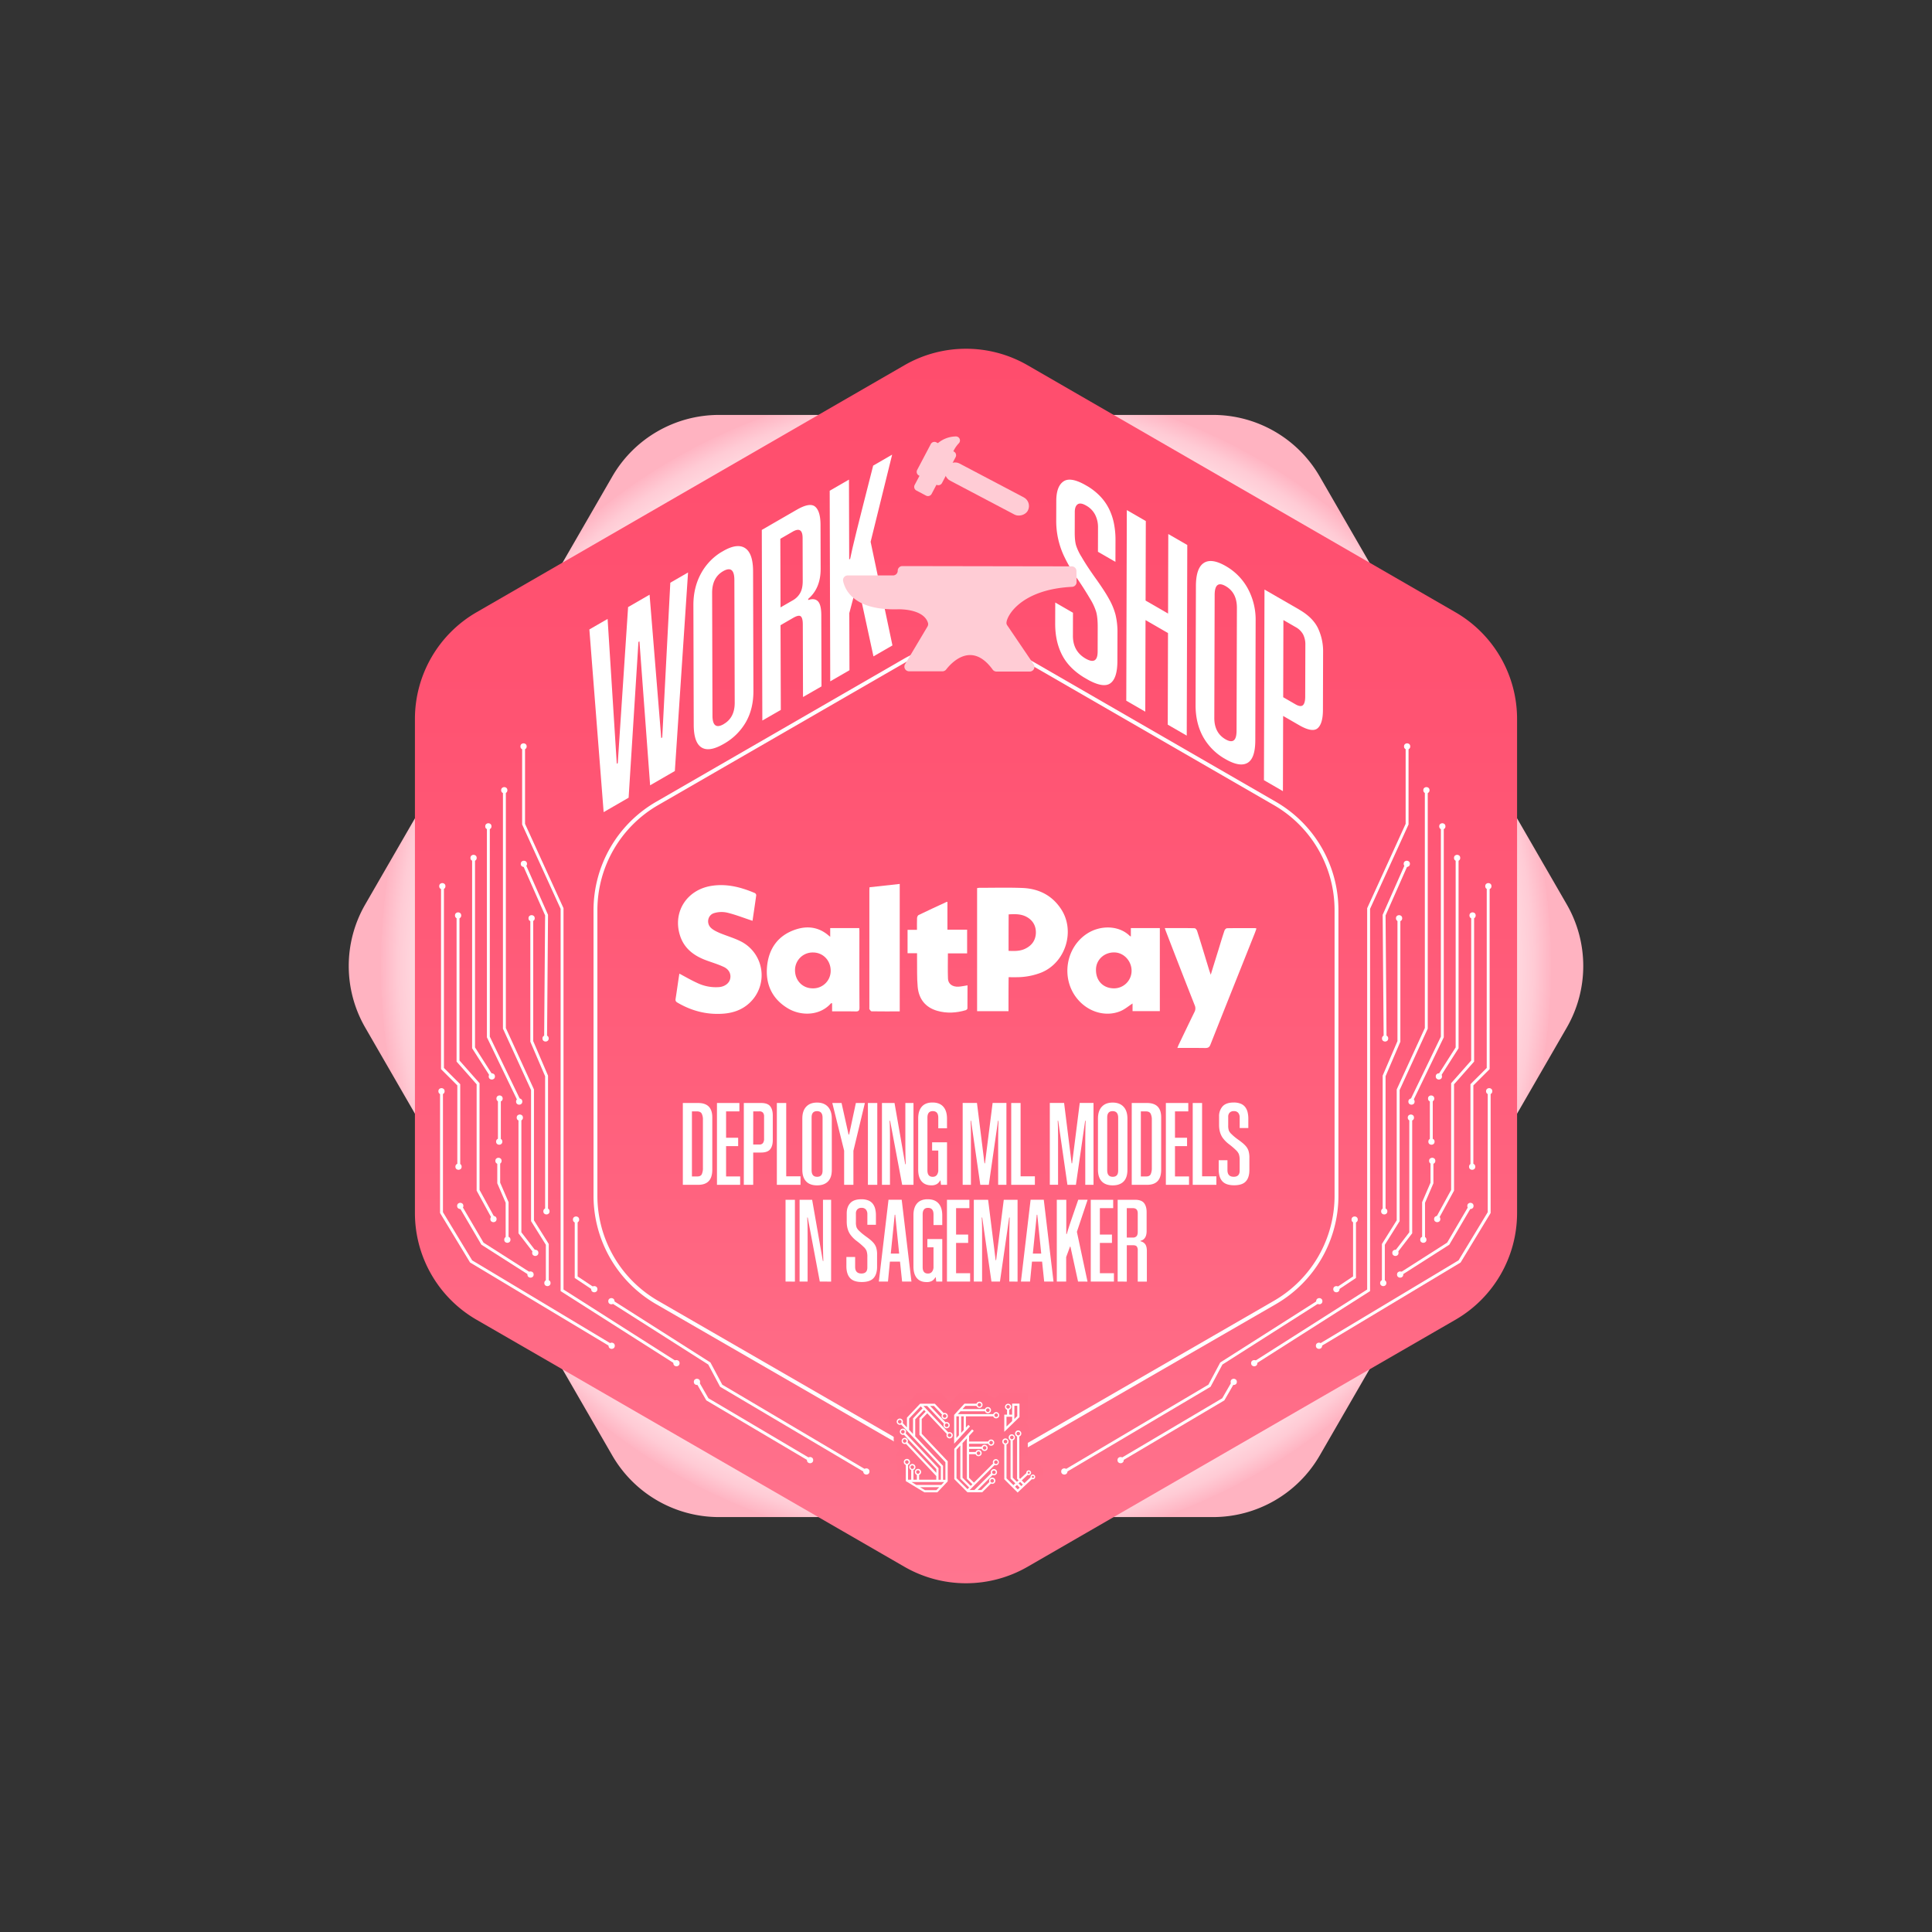 <svg id="Layer_1" data-name="Layer 1" xmlns="http://www.w3.org/2000/svg" xmlns:xlink="http://www.w3.org/1999/xlink" viewBox="0 0 2000 2000"><rect x="0" y="0" width="2000" height="2000" fill="#333333" stroke="none"/><defs><style>.cls-1,.cls-4,.cls-5{fill:none;}.cls-2{fill:url(#radial-gradient);}.cls-3{fill:url(#linear-gradient);}.cls-4,.cls-5{stroke:#fff;stroke-miterlimit:10;}.cls-4{stroke-width:4px;}.cls-5{stroke-linecap:round;stroke-width:3px;}.cls-6{fill:#fff;}.cls-7{fill:url(#linear-gradient-2);}.cls-8{fill:#ffccd5;}.cls-9{isolation:isolate;}.cls-10{clip-path:url(#clip-path);}.cls-11{clip-path:url(#clip-path-2);}</style><radialGradient id="radial-gradient" cx="1000" cy="1000" r="605.7" gradientUnits="userSpaceOnUse"><stop offset="0.64" stop-color="#fff0f3"/><stop offset="0.82" stop-color="#ffeef1"/><stop offset="0.88" stop-color="#ffe7ec"/><stop offset="0.93" stop-color="#ffdce2"/><stop offset="0.97" stop-color="#ffcbd5"/><stop offset="1" stop-color="#ffb5c3"/><stop offset="1" stop-color="#ffb3c1"/></radialGradient><linearGradient id="linear-gradient" x1="5761.52" y1="2066.21" x2="7039.5" y2="2066.21" gradientTransform="translate(3066.21 -5400.51) rotate(90)" gradientUnits="userSpaceOnUse"><stop offset="0" stop-color="#ff4d6d"/><stop offset="0.3" stop-color="#ff5372"/><stop offset="0.68" stop-color="#ff637f"/><stop offset="1" stop-color="#ff758f"/></linearGradient><linearGradient id="linear-gradient-2" x1="1000" y1="1439.77" x2="1000" y2="1556.32" gradientUnits="userSpaceOnUse"><stop offset="0" stop-color="#ff6b86"/><stop offset="0.83" stop-color="#ff708a"/><stop offset="1" stop-color="#ff728c"/></linearGradient><clipPath id="clip-path"><polygon class="cls-1" points="610.67 850.12 610.1 650.42 923.55 469.45 924.12 669.15 610.67 850.12"/></clipPath><clipPath id="clip-path-2"><polygon class="cls-1" points="1092.21 684 1092.78 484.3 1369.76 644.21 1369.19 843.92 1092.21 684"/></clipPath></defs><title>saltpay_workshop</title><path class="cls-2" d="M1255.7,429.53H744.3a127.59,127.59,0,0,0-110.49,63.79L378.11,936.21a127.58,127.58,0,0,0,0,127.58l255.7,442.89a127.59,127.59,0,0,0,110.49,63.79h511.4a127.59,127.59,0,0,0,110.49-63.79l255.7-442.89a127.58,127.58,0,0,0,0-127.58l-255.7-442.89A127.59,127.59,0,0,0,1255.7,429.53Z"/><path class="cls-3" d="M1570.47,1255.7V744.3a127.59,127.59,0,0,0-63.79-110.49l-442.89-255.7a127.58,127.58,0,0,0-127.58,0L493.32,633.81A127.59,127.59,0,0,0,429.53,744.3v511.4a127.59,127.59,0,0,0,63.79,110.49l442.89,255.7a127.58,127.58,0,0,0,127.58,0l442.89-255.7A127.59,127.59,0,0,0,1570.47,1255.7Z"/><path class="cls-4" d="M1383.54,1237.78V942.22a127.59,127.59,0,0,0-63.79-110.49L1063.79,684a127.58,127.58,0,0,0-127.58,0l-256,147.77a127.59,127.59,0,0,0-63.79,110.49v295.56a127.59,127.59,0,0,0,63.79,110.49l256,147.77a127.58,127.58,0,0,0,127.58,0l256-147.77A127.59,127.59,0,0,0,1383.54,1237.78Z"/><polyline class="cls-5" points="1298.83 1410.79 1416.79 1335.72 1416.79 940.49 1456.62 853.17 1456.62 773.51"/><polyline class="cls-5" points="1433.85 1075 1432.83 947.34 1456.32 894.23"/><polyline class="cls-5" points="1432.83 1253.72 1432.83 1113.81 1448.15 1078.06 1448.15 951.43"/><polyline class="cls-5" points="1365.43 1347.17 1264.32 1411.51 1252.06 1434.49 1101.94 1523.34"/><polyline class="cls-5" points="1383.81 1334.4 1402.19 1322.15 1402.19 1262.91"/><polyline class="cls-5" points="1365.43 1393.13 1510.96 1305.81 1541.6 1255.26 1541.6 1129.64"/><polyline class="cls-5" points="1432.06 1327.26 1432.06 1288.19 1447.38 1263.68 1447.38 1128.11 1476.49 1064.53 1476.49 818.66"/><polyline class="cls-5" points="1460.91 1140.11 1493.09 1073.47 1493.09 855.94"/><polyline class="cls-5" points="1523.72 1206.74 1523.72 1123 1540.57 1106.15 1540.57 917.72"/><polyline class="cls-5" points="1460.4 1157.72 1460.4 1276.19 1445.09 1296.11"/><circle class="cls-6" cx="1456.66" cy="772.7" r="3.23"/><circle class="cls-6" cx="1476.62" cy="818.02" r="3.23"/><circle class="cls-6" cx="1456.32" cy="894.23" r="3.23"/><circle class="cls-6" cx="1493.09" cy="855.43" r="3.23"/><circle class="cls-6" cx="1540.74" cy="917.38" r="3.23"/><circle class="cls-6" cx="1508.4" cy="888.11" r="3.23"/><circle class="cls-6" cx="1489.51" cy="1114.32" r="3.23"/><circle class="cls-6" cx="1481.51" cy="1137.21" r="3.23"/><circle class="cls-6" cx="1481.85" cy="1181.81" r="3.23"/><circle class="cls-6" cx="1482.62" cy="1201.72" r="3.23"/><circle class="cls-6" cx="1473.43" cy="1283.34" r="3.23"/><circle class="cls-6" cx="1448.32" cy="950.57" r="3.23"/><circle class="cls-6" cx="1433.85" cy="1075" r="3.23"/><circle class="cls-6" cx="1541.6" cy="1129.64" r="3.23"/><circle class="cls-6" cx="1523.98" cy="1207.77" r="3.23"/><circle class="cls-6" cx="1522.19" cy="1248.36" r="3.23"/><circle class="cls-6" cx="1461.17" cy="1140.36" r="3.23"/><circle class="cls-6" cx="1460.53" cy="1156.96" r="3.23"/><circle class="cls-6" cx="1432.96" cy="1253.98" r="3.23"/><circle class="cls-6" cx="1402.32" cy="1262.49" r="3.23"/><circle class="cls-6" cx="1431.94" cy="1328.19" r="3.23"/><circle class="cls-6" cx="1444.53" cy="1296.96" r="3.23"/><circle class="cls-6" cx="1449.43" cy="1319.4" r="3.23"/><circle class="cls-6" cx="1383.43" cy="1334.57" r="3.23"/><circle class="cls-6" cx="1365.43" cy="1393.13" r="3.23"/><circle class="cls-6" cx="1298.36" cy="1411.17" r="3.23"/><circle class="cls-6" cx="1101.77" cy="1523.26" r="3.23"/><circle class="cls-6" cx="1160.05" cy="1511.52" r="3.23"/><circle class="cls-6" cx="1277.16" cy="1430.5" r="3.23"/><circle class="cls-6" cx="1365.72" cy="1347" r="3.23"/><polyline class="cls-5" points="1276.06 1431.72 1266.36 1448.57 1160.15 1511.38"/><polyline class="cls-5" points="1451.21 1318.06 1499.21 1287.43 1521.68 1249.13"/><circle class="cls-6" cx="1524.4" cy="947.68" r="3.23"/><circle class="cls-6" cx="1487.81" cy="1261.98" r="3.23"/><polyline class="cls-5" points="1487.72 1261.47 1503.72 1232.19 1503.72 1121.89 1524.49 1098.4 1524.49 948.87"/><polyline class="cls-5" points="1489.51 1114.32 1508.4 1084.7 1508.4 889.13"/><line class="cls-5" x1="1481.68" y1="1137.72" x2="1481.68" y2="1180.62"/><polyline class="cls-5" points="1482.36 1202.4 1482.36 1224.62 1473.68 1244.79 1473.68 1282.57"/><polyline class="cls-5" points="699.81 1410.79 581.85 1335.72 581.85 940.49 542.02 853.17 542.02 773.51"/><polyline class="cls-5" points="564.79 1075 565.81 947.34 542.32 894.23"/><polyline class="cls-5" points="565.81 1253.72 565.81 1113.81 550.49 1078.06 550.49 951.43"/><polyline class="cls-5" points="633.21 1347.17 734.32 1411.51 746.57 1434.49 896.7 1523.34"/><polyline class="cls-5" points="614.83 1334.4 596.45 1322.15 596.45 1262.91"/><polyline class="cls-5" points="633.21 1393.13 487.68 1305.81 457.04 1255.26 457.04 1129.64"/><polyline class="cls-5" points="566.57 1327.26 566.57 1288.19 551.25 1263.68 551.25 1128.11 522.15 1064.53 522.15 818.66"/><polyline class="cls-5" points="537.72 1140.11 505.55 1073.47 505.55 855.94"/><polyline class="cls-5" points="474.92 1206.74 474.92 1123 458.06 1106.15 458.06 917.72"/><polyline class="cls-5" points="538.23 1157.72 538.23 1276.19 553.55 1296.11"/><circle class="cls-6" cx="541.98" cy="772.7" r="3.23"/><circle class="cls-6" cx="522.02" cy="818.02" r="3.23"/><circle class="cls-6" cx="542.32" cy="894.23" r="3.23"/><circle class="cls-6" cx="505.55" cy="855.43" r="3.23"/><circle class="cls-6" cx="457.89" cy="917.38" r="3.23"/><circle class="cls-6" cx="490.23" cy="888.11" r="3.23"/><circle class="cls-6" cx="509.13" cy="1114.32" r="3.23"/><circle class="cls-6" cx="517.13" cy="1137.21" r="3.23"/><circle class="cls-6" cx="516.79" cy="1181.81" r="3.23"/><circle class="cls-6" cx="516.02" cy="1201.72" r="3.23"/><circle class="cls-6" cx="525.21" cy="1283.34" r="3.23"/><circle class="cls-6" cx="550.32" cy="950.57" r="3.23"/><circle class="cls-6" cx="564.79" cy="1075" r="3.23"/><circle class="cls-6" cx="457.04" cy="1129.64" r="3.23"/><circle class="cls-6" cx="474.66" cy="1207.77" r="3.23"/><circle class="cls-6" cx="476.45" cy="1248.36" r="3.23"/><circle class="cls-6" cx="537.47" cy="1140.36" r="3.23"/><circle class="cls-6" cx="538.11" cy="1156.96" r="3.23"/><circle class="cls-6" cx="565.68" cy="1253.98" r="3.23"/><circle class="cls-6" cx="596.32" cy="1262.49" r="3.23"/><circle class="cls-6" cx="566.7" cy="1328.19" r="3.23"/><circle class="cls-6" cx="554.11" cy="1296.96" r="3.23"/><circle class="cls-6" cx="549.21" cy="1319.4" r="3.23"/><circle class="cls-6" cx="615.21" cy="1334.57" r="3.23"/><circle class="cls-6" cx="633.21" cy="1393.13" r="3.23"/><circle class="cls-6" cx="700.28" cy="1411.17" r="3.23"/><circle class="cls-6" cx="896.87" cy="1523.26" r="3.23"/><circle class="cls-6" cx="838.59" cy="1511.52" r="3.23"/><circle class="cls-6" cx="721.48" cy="1430.5" r="3.23"/><circle class="cls-6" cx="632.91" cy="1347" r="3.23"/><polyline class="cls-5" points="722.57 1431.72 732.28 1448.57 838.49 1511.38"/><polyline class="cls-5" points="547.43 1318.06 499.43 1287.43 476.96 1249.13"/><circle class="cls-6" cx="474.23" cy="947.68" r="3.23"/><circle class="cls-6" cx="510.83" cy="1261.98" r="3.23"/><polyline class="cls-5" points="510.92 1261.47 494.92 1232.19 494.92 1121.89 474.15 1098.4 474.15 948.87"/><polyline class="cls-5" points="509.13 1114.32 490.23 1084.7 490.23 889.13"/><line class="cls-5" x1="516.96" y1="1137.72" x2="516.96" y2="1180.62"/><polyline class="cls-5" points="516.28 1202.4 516.28 1224.62 524.96 1244.79 524.96 1282.57"/><path class="cls-7" d="M1073.5,1514a13.47,13.47,0,0,0-9.53-6.11v-18.14a14.12,14.12,0,0,0-1.9-17l2-2v-29.16h-29.54v2.07a14.46,14.46,0,0,0-4.48,4.12,14.06,14.06,0,0,0-5.48-2.46,14.25,14.25,0,0,0-18.54-3.64H993.57l-9.35,10.19c-.34-.14-.69-.29-1-.4l-9.22-9.77H949.79l-14,14.79c-.44,0-.88-.06-1.33-.06a14.22,14.22,0,0,0-11.1,23.11c0,.36,0,.73,0,1.1a14.07,14.07,0,0,0,1.91,7.07,15.12,15.12,0,0,0-.14,2,14.25,14.25,0,0,0,4.69,10.53c.35.32.71.61,1.09.9a14.14,14.14,0,0,0-1.63,16.68v17.92l26.37,16h20.81l9.94-10.52,10.47,10.47h23.83l8.7-8.71a14.23,14.23,0,0,0,5.48-2.74l16.1,16,19.22-18.06a13.51,13.51,0,0,0,3.31-24.29Zm-51.77-36.41-.33-.3.84-.73h.43a11.75,11.75,0,0,0,1.42.71A14.26,14.26,0,0,0,1021.73,1477.56Z"/><path class="cls-6" d="M983,1482.5a3.24,3.24,0,0,0-1.29.27l-25.82-27.37h3.84l17.38,18.43a3.17,3.17,0,0,0-.39,1.54,3.23,3.23,0,1,0,3.22-3.23,3,3,0,0,0-1.08.2l-16-16.94h3.85l8.41,8.91a3.26,3.26,0,1,0,1.75-1.48l-9.17-9.72H952.51q-6.82,7.22-13.64,14.44v10.16l-4.43-4.69a3.08,3.08,0,0,0,.28-1.29,3.23,3.23,0,1,0-3.23,3.22,3.28,3.28,0,0,0,1.34-.29l41.13,43.6v13.58h-2.42v-12l-34-36.08a3.22,3.22,0,1,0-6-1.62,3.23,3.23,0,0,0,3.23,3.23,3.32,3.32,0,0,0,1-.16l33.52,35.54v3.91l-29.79-31.58a3.14,3.14,0,0,0,.34-1.43,3.21,3.21,0,1,0-2,3L969.24,1528v3.81H951.45v-5a3.22,3.22,0,1,0-2.3,0v5h-3.57v-10.07a3.23,3.23,0,1,0-2.29,0v10.07H940v-15.3a3.23,3.23,0,1,0-2.3,0v16.71l19.19,11.62h13.48l10.68-11.3v-20.83l-26.88-28.49V1469l5.72-6,20.22,21.44a3.18,3.18,0,0,0-.3,1.35,3.23,3.23,0,1,0,3.23-3.23Zm-3.06-9a1.87,1.87,0,1,1-1.86,1.87A1.87,1.87,0,0,1,980,1473.5Zm-2-9.5a1.86,1.86,0,1,1-1.87,1.86A1.86,1.86,0,0,1,978,1464Zm-46.5,9.59a1.87,1.87,0,1,1,1.87-1.86A1.86,1.86,0,0,1,931.49,1473.59Zm3.23,10.45a1.87,1.87,0,1,1,1.86-1.87A1.87,1.87,0,0,1,934.72,1484Zm1.85,9.5a1.86,1.86,0,1,1,1.86-1.86A1.87,1.87,0,0,1,936.57,1493.54Zm.4,20a1.86,1.86,0,1,1,1.86,1.86A1.86,1.86,0,0,1,937,1513.53Zm8.21-29.12-4-4.27v-11.68l12-12.67,1.94,2.06-9.89,10.47Zm3.25,39.38a1.86,1.86,0,1,1,1.86,1.86A1.87,1.87,0,0,1,948.43,1523.79Zm-5.86-5a1.87,1.87,0,1,1,1.86,1.86A1.87,1.87,0,0,1,942.57,1518.76Zm26.8,23.81H957.51l-5.11-3.08h19.89Zm5.08-5.38H948.62l-5.07-3.06h33.8Zm-22.59-69.11v17.08l26.88,28.49v18.19h-2.48v-14.49l-28.78-30.51v-17.61l9.17-9.71,1.64,1.75ZM983,1487.59a1.87,1.87,0,1,1,1.86-1.86A1.87,1.87,0,0,1,983,1487.59Z"/><path class="cls-6" d="M1031,1510.47a3.21,3.21,0,0,0-2.94,4.54l-19.84,19.84-5.07-5.07v-24.37H1010a3.22,3.22,0,1,0,0-2.3h-6.82v-3.21h13a3.21,3.21,0,1,0,.06-2.29h-13.11v-3.06H1023a3.22,3.22,0,1,0,0-2.3h-19.81v-5.76l4.83-5.27-1.68-1.55-18.44,20.1v31.4l12,12h0l1.62,1.62h15.27l9-9a3.24,3.24,0,1,0-1.6-1.64l-8.31,8.31H1012l15.53-15.53a3.09,3.09,0,0,0,1.39.32,3.23,3.23,0,1,0-3-2l-17.19,17.19h-4.93l1-1,1.62-1.62,23.22-23.22a3.07,3.07,0,0,0,1.32.29,3.23,3.23,0,0,0,0-6.45Zm-18-8a1.86,1.86,0,1,1-1.87,1.86A1.86,1.86,0,0,1,1013,1502.47Zm6.28-5.49a1.86,1.86,0,1,1-1.86,1.86A1.87,1.87,0,0,1,1019.28,1497Zm6.73-5.44a1.86,1.86,0,1,1-1.87,1.86A1.86,1.86,0,0,1,1026,1491.54Zm1.11,39.53a1.86,1.86,0,1,1-1.86,1.86A1.87,1.87,0,0,1,1027.12,1531.07Zm1.8-8.84a1.86,1.86,0,1,1-1.86,1.86A1.87,1.87,0,0,1,1028.92,1522.23Zm-27.38,19.34-11.35-11.35v-29.56l3.95-4.3v34.37h0l9.12,9.12Zm3.34-3.34-8.45-8.45v-35.92l4.47-4.87v41.74l5.74,5.74Zm26.16-22.67a1.87,1.87,0,1,1,1.86-1.87A1.87,1.87,0,0,1,1031,1515.56Z"/><path class="cls-6" d="M1031.25,1461.8a3.23,3.23,0,0,0-3,2.08H991.6l2.7-2.94h25.33a3.23,3.23,0,1,0,0-2.29H996.4l3-3.27h11.47a3.23,3.23,0,1,0,0-2.29h-12.5q-5.31,5.79-10.63,11.59,0,13.59,0,27.19v2.63l1.69-1.85,10.41-11.35h0v0l4.3-4.69-1.69-1.55-2.54,2.77v-11.64h28.25a3.23,3.23,0,1,0,3-4.37Zm-8.61-3.87a1.87,1.87,0,1,1-1.86,1.86A1.87,1.87,0,0,1,1022.64,1457.93Zm-8.75-5.54a1.87,1.87,0,1,1-1.86,1.87A1.87,1.87,0,0,1,1013.89,1452.39Zm-21.23,33.41-2.61,2.84v-22.47h2.61Zm5-5.42L995,1483.3v-17.13h2.68Zm33.62-13.49a1.87,1.87,0,1,1,1.87-1.87A1.87,1.87,0,0,1,1031.25,1466.89Z"/><path class="cls-6" d="M1069.27,1526.42a2.46,2.46,0,0,0-2.46,2.46,2.1,2.1,0,0,0,0,.51l-6.32,5.94-2.79-2.78,6.14-5.76a2.41,2.41,0,0,0,1.07.25,2.47,2.47,0,1,0-2.46-2.47,2,2,0,0,0,0,.35l-6.4,6-.88-.88v-43a3.23,3.23,0,1,0-2.29,0v43.82l1.5,1.6-1.64,1.54-4.32-4.29v-38.63a3.22,3.22,0,1,0-2.29-.1v39.68l4.94,4.92-2,1.85-7.13-7.1v-35a3.23,3.23,0,1,0-2.29,0v36l13.79,13.73,14.79-13.89a2.46,2.46,0,1,0,.94-4.74Zm-4.31-3a1.1,1.1,0,1,1-1.1,1.1A1.1,1.1,0,0,1,1065,1523.47Zm-19.33-35.41a1.87,1.87,0,1,1,1.86,1.86A1.86,1.86,0,0,1,1045.63,1488.06Zm-6.6,4.3a1.87,1.87,0,1,1,1.87,1.86A1.87,1.87,0,0,1,1039,1492.36Zm15.07-6.43a1.86,1.86,0,1,1,1.86-1.86A1.86,1.86,0,0,1,1054.1,1485.93Zm-.51,55.94-2.79-2.78,2-1.85,2.79,2.77Zm3.64-3.43-2.79-2.78,1.64-1.54,2.79,2.78Zm12-8.46a1.1,1.1,0,1,1,1.1-1.1A1.1,1.1,0,0,1,1069.27,1530Z"/><path class="cls-6" d="M1039.62,1482.23l1.67-1.62,14.08-13.7V1453h-7.6v11.41h-3v-5a3.23,3.23,0,1,0-2.29,0v5h-2.86v2.29h0Zm10.45-27h3V1466l-3,2.92Zm-8.36,1.09a1.87,1.87,0,1,1,1.87,1.86A1.87,1.87,0,0,1,1041.71,1456.37Zm.2,10.31h5.86v4.42l-5.86,5.7Z"/><path class="cls-8" d="M989.51,451.8a29.6,29.6,0,0,0-18.62,6.95l-1.58-.83a4.28,4.28,0,0,0-5.76,1.79l-14.1,26.76a4.27,4.27,0,0,0,1.79,5.76l.62.33-5,9.45a4.28,4.28,0,0,0,1.79,5.77l10,5.28a4.29,4.29,0,0,0,5.77-1.79l5-9.46a4.28,4.28,0,0,0,5.74-1.8l14.09-26.76a4.27,4.27,0,0,0-1.78-5.76l-.57-.3a31.82,31.82,0,0,1,5.65-8.28A4.17,4.17,0,0,0,989.51,451.8Z"/><rect class="cls-8" x="1011.52" y="458.31" width="20.23" height="95.71" rx="10.12" transform="translate(97.7 1174.2) rotate(-62.22)"/><g class="cls-9"><g class="cls-10"><polyline class="cls-6" points="712.27 592.63 693.9 603.23 685.55 763.43 684.51 764.03 672.44 615.62 650.2 628.46 639.51 790.01 638.48 790.6 628.99 640.71 610.11 651.61 624.89 840.72 650.75 825.78 660.92 664.54 661.95 663.94 673 812.94 698.6 798.16 712.27 592.63"/><path class="cls-6" d="M749.23,749.58q-11.62,6.72-11.68-8.73l-.36-127.19q0-15.75,11.34-22.33,11.64-6.72,11.68,9l.36,127.19q0,15.45-11.34,22m-.76-179.05a59,59,0,0,0-22.73,23.1q-8,14.6-7.94,33l.35,123.62q0,18.43,8,23.53t23.17-3.71A60.62,60.62,0,0,0,772,747.74q8-13.85,7.93-32.57l-.35-123.92q-.06-18.43-8.23-23.83t-22.91,3.11"/><path class="cls-6" d="M808,628.76l-.2-71,12.67-7.32q10.35-6,10.39,6.5l.12,44.58c0,5.16-.88,9.29-2.69,12.42a19.7,19.7,0,0,1-7.35,7.37L808,628.76m16.81-101.08-36.2,20.9.56,197.32,19.13-11L808,647.19l13.19-7.62c3.8-2.18,6.38-2.69,7.78-1.51s2.08,4,2.09,8.32l.21,75.18,19.14-11-.21-73.4q0-11.28-3.54-14.77t-10-1.24v-1.19q12.93-11,12.87-31.23l-.13-45.18q0-14.25-5.49-19t-19.17,3.18"/><path class="cls-6" d="M923.55,470.64,903.9,482q-6.15,24.09-10.25,40.29t-6.79,27c-1.79,7.19-3.19,13-4.22,17.47s-1.88,8.37-2.56,11.75l-1,.6-.23-82.62L858.9,508l.56,197.32,19.91-11.5-.17-59.14,7.95-29.88.78-.45,16.27,75.14,19.66-11.35L901.27,560.89l22.28-90.25"/></g></g><g class="cls-9"><g class="cls-11"><path class="cls-6" d="M1124.33,502.52q-16-9.27-23.43-4.16t-7.44,20.27l-.06,20.21a85.28,85.28,0,0,0,8.44,37.61,157.65,157.65,0,0,0,12.51,21.37q7.1,10.18,14.05,21.95a59.53,59.53,0,0,1,6.31,13.46q1.66,5.73,1.64,16.13l-.07,25q0,14.56-12.45,7.4-13.2-7.62-13.15-23.66l.07-23.78-18.36-10.6-.07,22q0,19,7.55,33.09t24.67,23.91q17.07,9.86,24.6,4.82t7.58-23.16l.08-28.82a76.32,76.32,0,0,0-2-19.18,67.52,67.52,0,0,0-6.43-15.76q-2.58-4.77-6.19-10.27t-7.61-11.1q-4-5.58-7.87-11.39t-7.22-11.6a52,52,0,0,1-5.54-11.69c-.94-3.21-1.4-7.7-1.38-13.44l.06-21.1q0-5.94,3-8t8.93,1.44a22.6,22.6,0,0,1,9.17,9.46,28.31,28.31,0,0,1,2.94,13l-.07,25.26,18.1,10.45.07-22.88a86.35,86.35,0,0,0-1.51-16.35,61.38,61.38,0,0,0-5-15.24,52.87,52.87,0,0,0-9.41-13.48,63.8,63.8,0,0,0-14.48-11.18"/><polyline class="cls-6" points="1229.07 564.18 1209.41 552.83 1209.18 635.15 1185.91 621.71 1186.14 539.39 1166.48 528.04 1165.92 725.37 1185.58 736.72 1185.85 641.92 1209.12 655.35 1208.85 750.16 1228.51 761.51 1229.07 564.18"/><path class="cls-6" d="M1268.65,765.33q-11.64-6.72-11.6-22.17l.36-127.19q0-15.75,11.43-9.18,11.64,6.72,11.6,22.47l-.36,127.19q0,15.45-11.43,8.88M1268.9,586q-14.75-8.51-22.79-3.18t-8.1,23.75l-.35,123.63q0,18.42,7.81,32.64a60,60,0,0,0,23.12,23q14.75,8.5,22.79,3.92t8.1-23.3l.35-123.92a67.61,67.61,0,0,0-8.07-33.23A59.54,59.54,0,0,0,1268.9,586"/><path class="cls-6" d="M1328.36,721.81l.22-79.94,12.68,7.32a19.14,19.14,0,0,1,7.74,7.6,22.78,22.78,0,0,1,2.3,10.7l-.15,53.5c0,4.56-.79,7.57-2.35,9s-4.15,1.18-7.77-.91l-12.67-7.32m16.83-90.59L1309,610.31l-.56,197.33L1328.08,819l.22-77.86,16.55,9.55q13.71,7.92,19.16,3.18c3.64-3.15,5.47-9.5,5.49-19l.17-59.44a56.26,56.26,0,0,0-5.36-25.27q-5.41-11-19.12-18.93"/></g></g><path class="cls-8" d="M960.12,648.6l-23.21,39a4.85,4.85,0,0,0,4.16,7.33h34.57a4.83,4.83,0,0,0,3.83-1.88c5.46-7,26.36-29.84,48.16.14a4.84,4.84,0,0,0,3.92,2H1066a4.85,4.85,0,0,0,4-7.57l-27.36-40.36a5,5,0,0,1-.64-1.38c-1.53-5.33,12.28-35.64,67.84-38.39a4.86,4.86,0,0,0,4.63-4.91l-.14-11.5a4.84,4.84,0,0,0-4.84-4.78L934.16,586a4.85,4.85,0,0,0-4.85,4.85h0a4.85,4.85,0,0,1-4.85,4.85H877.54a4.86,4.86,0,0,0-4.73,5.92c2.29,10.3,12.42,30.32,56.77,29.12,0,0,26.25-1,31,13.91A4.84,4.84,0,0,1,960.12,648.6Z"/><path class="cls-6" d="M706.87,1226.52v-84.7h15.82q14.67,0,14.67,14.8v54.21q0,8-3.7,11.87t-11,3.82Zm15.18-8.67c2.21,0,3.7-.78,4.47-2.36a15.38,15.38,0,0,0,1.14-6.57v-49.75a13.29,13.29,0,0,0-1.27-6.38q-1.27-2.3-5-2.29h-5.1v67.35Z"/><path class="cls-6" d="M742.2,1226.52v-84.7h23.22v8.68H751.64v27.3h12.5v8.67h-12.5v31.38h14.55v8.67Z"/><path class="cls-6" d="M779.71,1193.1v33.42H770v-84.7h17.86q6.76,0,9.44,3.38t2.68,9.51v25.51q0,6.12-2.68,9.5t-9.44,3.38Zm0-8.29H786a4.46,4.46,0,0,0,3.82-1.53,7.32,7.32,0,0,0,1.15-4.46v-23a6,6,0,0,0-1.15-4,4.76,4.76,0,0,0-3.82-1.34h-6.25Z"/><path class="cls-6" d="M804.2,1226.52v-84.7h9.69v75.9h14.8v8.8Z"/><path class="cls-6" d="M861.09,1211.09q0,8-4,12t-11.22,4q-7.53,0-11.42-4.14t-3.89-12.06v-53.06q0-7.9,4-12.18t11.22-4.28q7.28,0,11.29,4.34t4,12.25ZM851.52,1157q0-6.75-5.74-6.76t-5.61,6.76v54.6q0,6.63,5.74,6.63t5.61-6.63Z"/><path class="cls-6" d="M873.85,1226.52v-35.33l-12.25-49.37h9.57l7.27,32.66H879l7-32.66h9.32l-11.87,49.5v35.2Z"/><path class="cls-6" d="M898.46,1226.52v-84.7h9.7v84.7Z"/><path class="cls-6" d="M933.93,1226.52l-12.51-66.33h-.51c.09,1.36.15,2.79.2,4.28s.08,3.16.12,5,.07,4,.07,6.38v50.64H913v-84.7h13l11.09,63.4h.51c-.08-1.7-.14-3.48-.19-5.36s-.08-3.93-.12-6.18-.07-4.76-.07-7.53v-44.33h8.42v84.7Z"/><path class="cls-6" d="M974.11,1226.52l-.51-4.46h-.39a9.77,9.77,0,0,1-3.19,3.57,10.54,10.54,0,0,1-6,1.4q-6.51,0-10-4.14t-3.51-12.06v-53.06q0-7.9,3.76-12.18t11-4.28q7.41,0,11.23,4.34t3.83,12.25V1168H971.3v-11q0-6.75-5.74-6.76-5.49,0-5.49,6.76v54.6q0,6.63,5.49,6.63,4.85,0,5.74-5.86v-21.31h-6.38v-8.54h15.44v44Z"/><path class="cls-6" d="M1033.29,1226.52v-48.21q0-3.06.07-6.45t.12-6.57c0-2.12.11-3.82.19-5.1h-.51l-9.56,66.33h-8.8l-9.57-66.33h-.51c.08,1.28.15,2.55.19,3.83s.08,2.76.13,4.46.06,3.7.06,6v52h-8.55v-84.7h14.8l7.78,62.51h.51l7.91-62.51h14.29v84.7Z"/><path class="cls-6" d="M1046.81,1226.52v-84.7h9.7v75.9h14.79v8.8Z"/><path class="cls-6" d="M1123.47,1226.52v-48.21c0-2,0-4.19.07-6.45s.08-4.44.13-6.57.1-3.82.19-5.1h-.51l-9.57,66.33H1105l-9.57-66.33h-.51c.09,1.28.15,2.55.19,3.83s.09,2.76.13,4.46.06,3.7.06,6v52h-8.54v-84.7h14.79l7.79,62.51h.51l7.9-62.51H1132v84.7Z"/><path class="cls-6" d="M1167.1,1211.09q0,8-3.95,12t-11.23,4q-7.53,0-11.42-4.14t-3.89-12.06v-53.06q0-7.9,4-12.18c2.63-2.85,6.38-4.28,11.22-4.28s8.61,1.45,11.29,4.34,4,7,4,12.25Zm-9.57-54.09q0-6.75-5.74-6.76t-5.61,6.76v54.6q0,6.63,5.74,6.63t5.61-6.63Z"/><path class="cls-6" d="M1171.57,1226.52v-84.7h15.81q14.67,0,14.67,14.8v54.21q0,8-3.7,11.87t-11,3.82Zm15.18-8.67c2.21,0,3.69-.78,4.46-2.36a15.36,15.36,0,0,0,1.15-6.57v-49.75a13.28,13.28,0,0,0-1.28-6.38q-1.27-2.3-5-2.29H1181v67.35Z"/><path class="cls-6" d="M1206.9,1226.52v-84.7h23.21v8.68h-13.77v27.3h12.5v8.67h-12.5v31.38h14.54v8.67Z"/><path class="cls-6" d="M1234.7,1226.52v-84.7h9.7v75.9h14.8v8.8Z"/><path class="cls-6" d="M1283.31,1167.72v-10.84a7.39,7.39,0,0,0-1.47-4.85,5.53,5.53,0,0,0-4.53-1.79,5.7,5.7,0,0,0-4.4,1.6,5.86,5.86,0,0,0-1.47,4.14V1165a15.58,15.58,0,0,0,.7,5.42,11,11,0,0,0,2.75,3.64,42.57,42.57,0,0,0,3.57,3.19q1.9,1.53,3.89,2.93c1.32.94,2.57,1.89,3.76,2.87a29.87,29.87,0,0,1,3.06,2.87,14.46,14.46,0,0,1,3.19,5.17,23.63,23.63,0,0,1,1,7.71v12.38q0,7.79-3.7,11.8t-12.11,4q-8.43,0-12.19-4.14t-3.76-12.31v-9.44h9.06v10.2q0,6.9,6.5,6.89,6.13,0,6.13-6.25v-10.71a18.69,18.69,0,0,0-.83-6.51,12.69,12.69,0,0,0-3.13-4.21,71.38,71.38,0,0,0-6.95-5.93,32,32,0,0,1-6.19-6.06q-4.2-5.47-4.21-14v-8.67a15.12,15.12,0,0,1,3.64-10.53q3.63-4,11.54-4a18.71,18.71,0,0,1,7.15,1.22A11,11,0,0,1,1289,1146a14.15,14.15,0,0,1,2.49,5.29,27.37,27.37,0,0,1,.77,6.64v9.82Z"/><path class="cls-6" d="M813.19,1326.68V1242h9.7v84.7Z"/><path class="cls-6" d="M848.65,1326.68l-12.5-66.33h-.51c.09,1.36.15,2.79.19,4.27s.09,3.17.13,5,.07,4,.07,6.38v50.64h-8.3V1242h13l11.09,63.4h.51c-.08-1.7-.15-3.49-.19-5.36s-.08-3.93-.13-6.18-.06-4.77-.06-7.53V1242h8.42v84.7Z"/><path class="cls-6" d="M897.89,1267.88V1257a7.38,7.38,0,0,0-1.47-4.84,5.52,5.52,0,0,0-4.53-1.79,5.71,5.71,0,0,0-4.4,1.59,5.94,5.94,0,0,0-1.46,4.15v9.06a15.34,15.34,0,0,0,.7,5.42,10.68,10.68,0,0,0,2.74,3.63,44,44,0,0,0,3.57,3.19c1.28,1,2.57,2,3.89,2.94s2.57,1.89,3.77,2.87a28.81,28.81,0,0,1,3.06,2.87,14.65,14.65,0,0,1,3.19,5.16,23.74,23.74,0,0,1,1,7.72v12.37q0,7.79-3.7,11.8t-12.12,4c-5.61,0-9.68-1.38-12.18-4.14s-3.77-6.87-3.77-12.31v-9.44h9.06v10.2q0,6.88,6.51,6.89,6.12,0,6.12-6.25v-10.71a18.69,18.69,0,0,0-.83-6.51,12.5,12.5,0,0,0-3.12-4.21,72.67,72.67,0,0,0-7-5.93,31.68,31.68,0,0,1-6.18-6.06q-4.21-5.49-4.21-14V1256q0-6.49,3.63-10.52c2.43-2.68,6.27-4,11.55-4a18.89,18.89,0,0,1,7.14,1.21,11.08,11.08,0,0,1,4.66,3.45,14.29,14.29,0,0,1,2.48,5.29,27.28,27.28,0,0,1,.77,6.63v9.83Z"/><path class="cls-6" d="M933.86,1326.68,931.69,1306H921.23l-2,20.66h-9.44l10-84.7h13.65l10.08,84.7Zm-11.73-29h8.67l-4.08-40.19h-.51Z"/><path class="cls-6" d="M969.2,1326.68l-.51-4.46h-.39a9.93,9.93,0,0,1-3.19,3.57,10.62,10.62,0,0,1-6,1.4q-6.51,0-10-4.14c-2.34-2.77-3.51-6.78-3.51-12.06v-53.06q0-7.9,3.76-12.19t11-4.27q7.41,0,11.23,4.34t3.83,12.24v10.08h-9.06v-11q0-6.75-5.74-6.76-5.49,0-5.49,6.76v54.6q0,6.63,5.49,6.63c3.23,0,5.14-2,5.74-5.87v-21.3H960v-8.55h15.44v44Z"/><path class="cls-6" d="M980.29,1326.68V1242h23.22v8.68H989.73V1278h12.5v8.68h-12.5V1318h14.54v8.67Z"/><path class="cls-6" d="M1044.84,1326.68v-48.22c0-2,0-4.18.06-6.44s.08-4.44.13-6.57.1-3.82.19-5.1h-.51l-9.57,66.33h-8.8l-9.57-66.33h-.51c.09,1.28.15,2.55.19,3.83s.09,2.76.13,4.46.07,3.7.07,6v52h-8.55V1242h14.8l7.78,62.51h.51l7.91-62.51h14.28v84.7Z"/><path class="cls-6" d="M1080.94,1326.68l-2.17-20.66h-10.46l-2,20.66h-9.44l10-84.7h13.65l10.07,84.7Zm-11.74-29h8.67l-4.08-40.19h-.51Z"/><path class="cls-6" d="M1116,1326.68l-7.91-36.23h-.39l-4,10.85v25.38H1094V1242h9.82v35.46h.51c.34-1.27.76-2.74,1.28-4.4s1.21-3.8,2.1-6.44,2-5.93,3.38-9.88,3.06-8.87,5.1-14.74h9.7l-11.1,33.17,11,51.53Z"/><path class="cls-6" d="M1129.15,1326.68V1242h23.22v8.68h-13.78V1278h12.5v8.68h-12.5V1318h14.54v8.67Z"/><path class="cls-6" d="M1157,1326.68V1242h17.86q6.75,0,9.44,3.38c1.78,2.26,2.68,5.42,2.68,9.51v19.38q0,8.68-6.38,10.21v.51a7.74,7.74,0,0,1,4.91,3q1.72,2.35,1.72,7.2v31.51h-9.44v-32.27a6.54,6.54,0,0,0-1-4.08c-.68-.85-2-1.28-3.83-1.28h-6.5v37.63Zm20.79-70.67q0-5.35-5.1-5.35h-6.25v30.48h6.38a4.87,4.87,0,0,0,3.63-1.34c.89-.89,1.34-2.44,1.34-4.65Z"/><path class="cls-6" d="M1044,1046.79h-32.51V919.39a18.61,18.61,0,0,1,2.21-.33c14.9,0,29.72-.41,44.63.16,16.62.66,30.54,7.37,40,21.7,15.07,22.68,4.84,55.52-20.3,65.84a69.9,69.9,0,0,1-25.14,4.83c-2.78.08-5.57,0-8.76,0C1044,1023.38,1044,1034.92,1044,1046.79Zm.08-62.47c5.9.25,11.55.41,16.87-2.05,6.88-3.19,11-8.51,11.38-16.21.24-7-2.62-12.69-8.68-16.38s-12.69-3.52-19.49-3.11C1044.07,959.26,1044.07,971.63,1044.07,984.32Z"/><path class="cls-6" d="M703.28,1007.9c6.31,3.36,12.2,6.8,18.34,9.58a44.52,44.52,0,0,0,23,4.34c5.82-.57,10.4-4.09,11.3-8.76,1-4.83-1.23-9.58-6.71-12.12-5.73-2.7-11.88-4.5-17.85-6.71-13-4.75-23.42-12.45-27.6-26.37-7.37-24.15,7.45-46.92,32.92-50.85,15.72-2.45,30.46,1.4,44.71,7.46a2.88,2.88,0,0,1,1.47,2.21c-1.23,9-2.62,18.09-3.85,26.53-8.76-2.87-17.19-6.23-25.87-8.36a26.79,26.79,0,0,0-13.68.33c-6.79,1.88-8.59,10.56-3.44,15.39,2.54,2.38,6,3.93,9.18,5.33,6.87,2.86,14.08,4.91,20.79,8.18a39.2,39.2,0,0,1,9.34,64.69c-7.78,7-17.2,10-27.35,10.64-16.7,1.07-32.18-3-46.59-11.46-1.72-1-2.38-1.88-2-4.09C700.74,1025.34,701.89,1016.66,703.28,1007.9Z"/><path class="cls-6" d="M859.43,969.75v-9h30.05c.08,1.23.16,2.37.16,3.52,0,26.28-.08,52.48.08,78.77,0,3.27-1,4.09-4.09,4-7.94-.16-16-.08-24.24-.08v-8.44c-.57.09-1.06,0-1.22.17-11.47,13-30.79,13.18-44.14,5.4-16.46-9.66-23.66-24.81-22-43.39,1.72-18.75,11.38-32.51,29.88-38.57,12.12-3.93,23.67-2.37,33.66,6.14C858,968.6,858.36,968.93,859.43,969.75Zm-18.1,53.38a18.09,18.09,0,0,0,18.59-18C860,994.31,852.06,986,841.58,986A18.26,18.26,0,0,0,823,1004.13C822.91,1015,830.77,1023.13,841.33,1023.13Z"/><path class="cls-6" d="M1170.66,969.42v-8.68h30v86h-28.25v-7.94c-4.26,2.78-8,6-12.37,7.86-15.23,6.39-33.4,1.15-44.7-12.53-17.28-20.79-12.45-53.22,10.23-67.79,13.68-8.77,32.67-8.52,43.89,2.45C1169.59,969,1170,969.09,1170.66,969.42Zm-18,53.71a18.2,18.2,0,0,0,18.75-17.93c.17-10.15-7.86-19-17.6-19.24-10.48-.33-19,7.37-19.24,17.36C1134.22,1014.86,1141.51,1022.8,1152.64,1023.13Z"/><path class="cls-6" d="M1205.78,960.74c10.65,0,20.72-.08,30.87.16.9,0,2.3,1.72,2.62,2.87,4.26,13.34,8.27,26.77,12.37,40.2.41,1.39,1,2.79,1.72,5.08,2.86-9.34,5.48-17.77,8.1-26.2,2-6.55,3.93-13.1,6.14-19.57.33-1,1.72-2.38,2.62-2.38,9.75-.16,19.49-.08,29.24-.08a7.46,7.46,0,0,1,1.22.41c-.65,1.8-1.22,3.52-1.88,5.16-15.23,38.32-30.62,76.64-45.77,115-1.07,2.78-2.54,3.52-5.32,3.52-9.5-.16-19-.08-28.91-.08.58-1.31.9-2.29,1.31-3.19,5.41-11.3,10.81-22.6,16.3-33.82a8,8,0,0,0,.33-7.21q-15-38.07-29.65-76.15C1206.68,963.44,1206.36,962.38,1205.78,960.74Z"/><path class="cls-6" d="M980.78,933.64v28.74h20.38v24.56H981.27c0,9.09-.25,17.6.08,26.2.24,5.49,4.67,8.6,10.89,8.27,3-.16,6-.9,9.33-1.39,0,7.94,0,16-.08,23.91,0,.57-1,1.55-1.72,1.8-9.74,2.87-19.65,3.52-29.56.66-12.28-3.53-19.07-12.29-20.22-24.73-.9-9.42-.49-19-.66-28.5v-6.38h-9.82V962.54h9.74c0-4.26-.08-8.27.08-12.28.09-1.07.74-2.62,1.56-3,9.5-4.59,19.08-9,28.66-13.43C979.63,933.64,980,933.72,980.78,933.64Z"/><path class="cls-6" d="M931.4,1047c-9.91,0-19.57.08-29.15-.08-.73,0-1.55-1.31-2.21-2.21-.24-.33-.08-.9-.08-1.4V921.68c0-.9.08-1.8.16-3.19,10.32-1.15,20.64-2.29,31.28-3.44Z"/></svg>